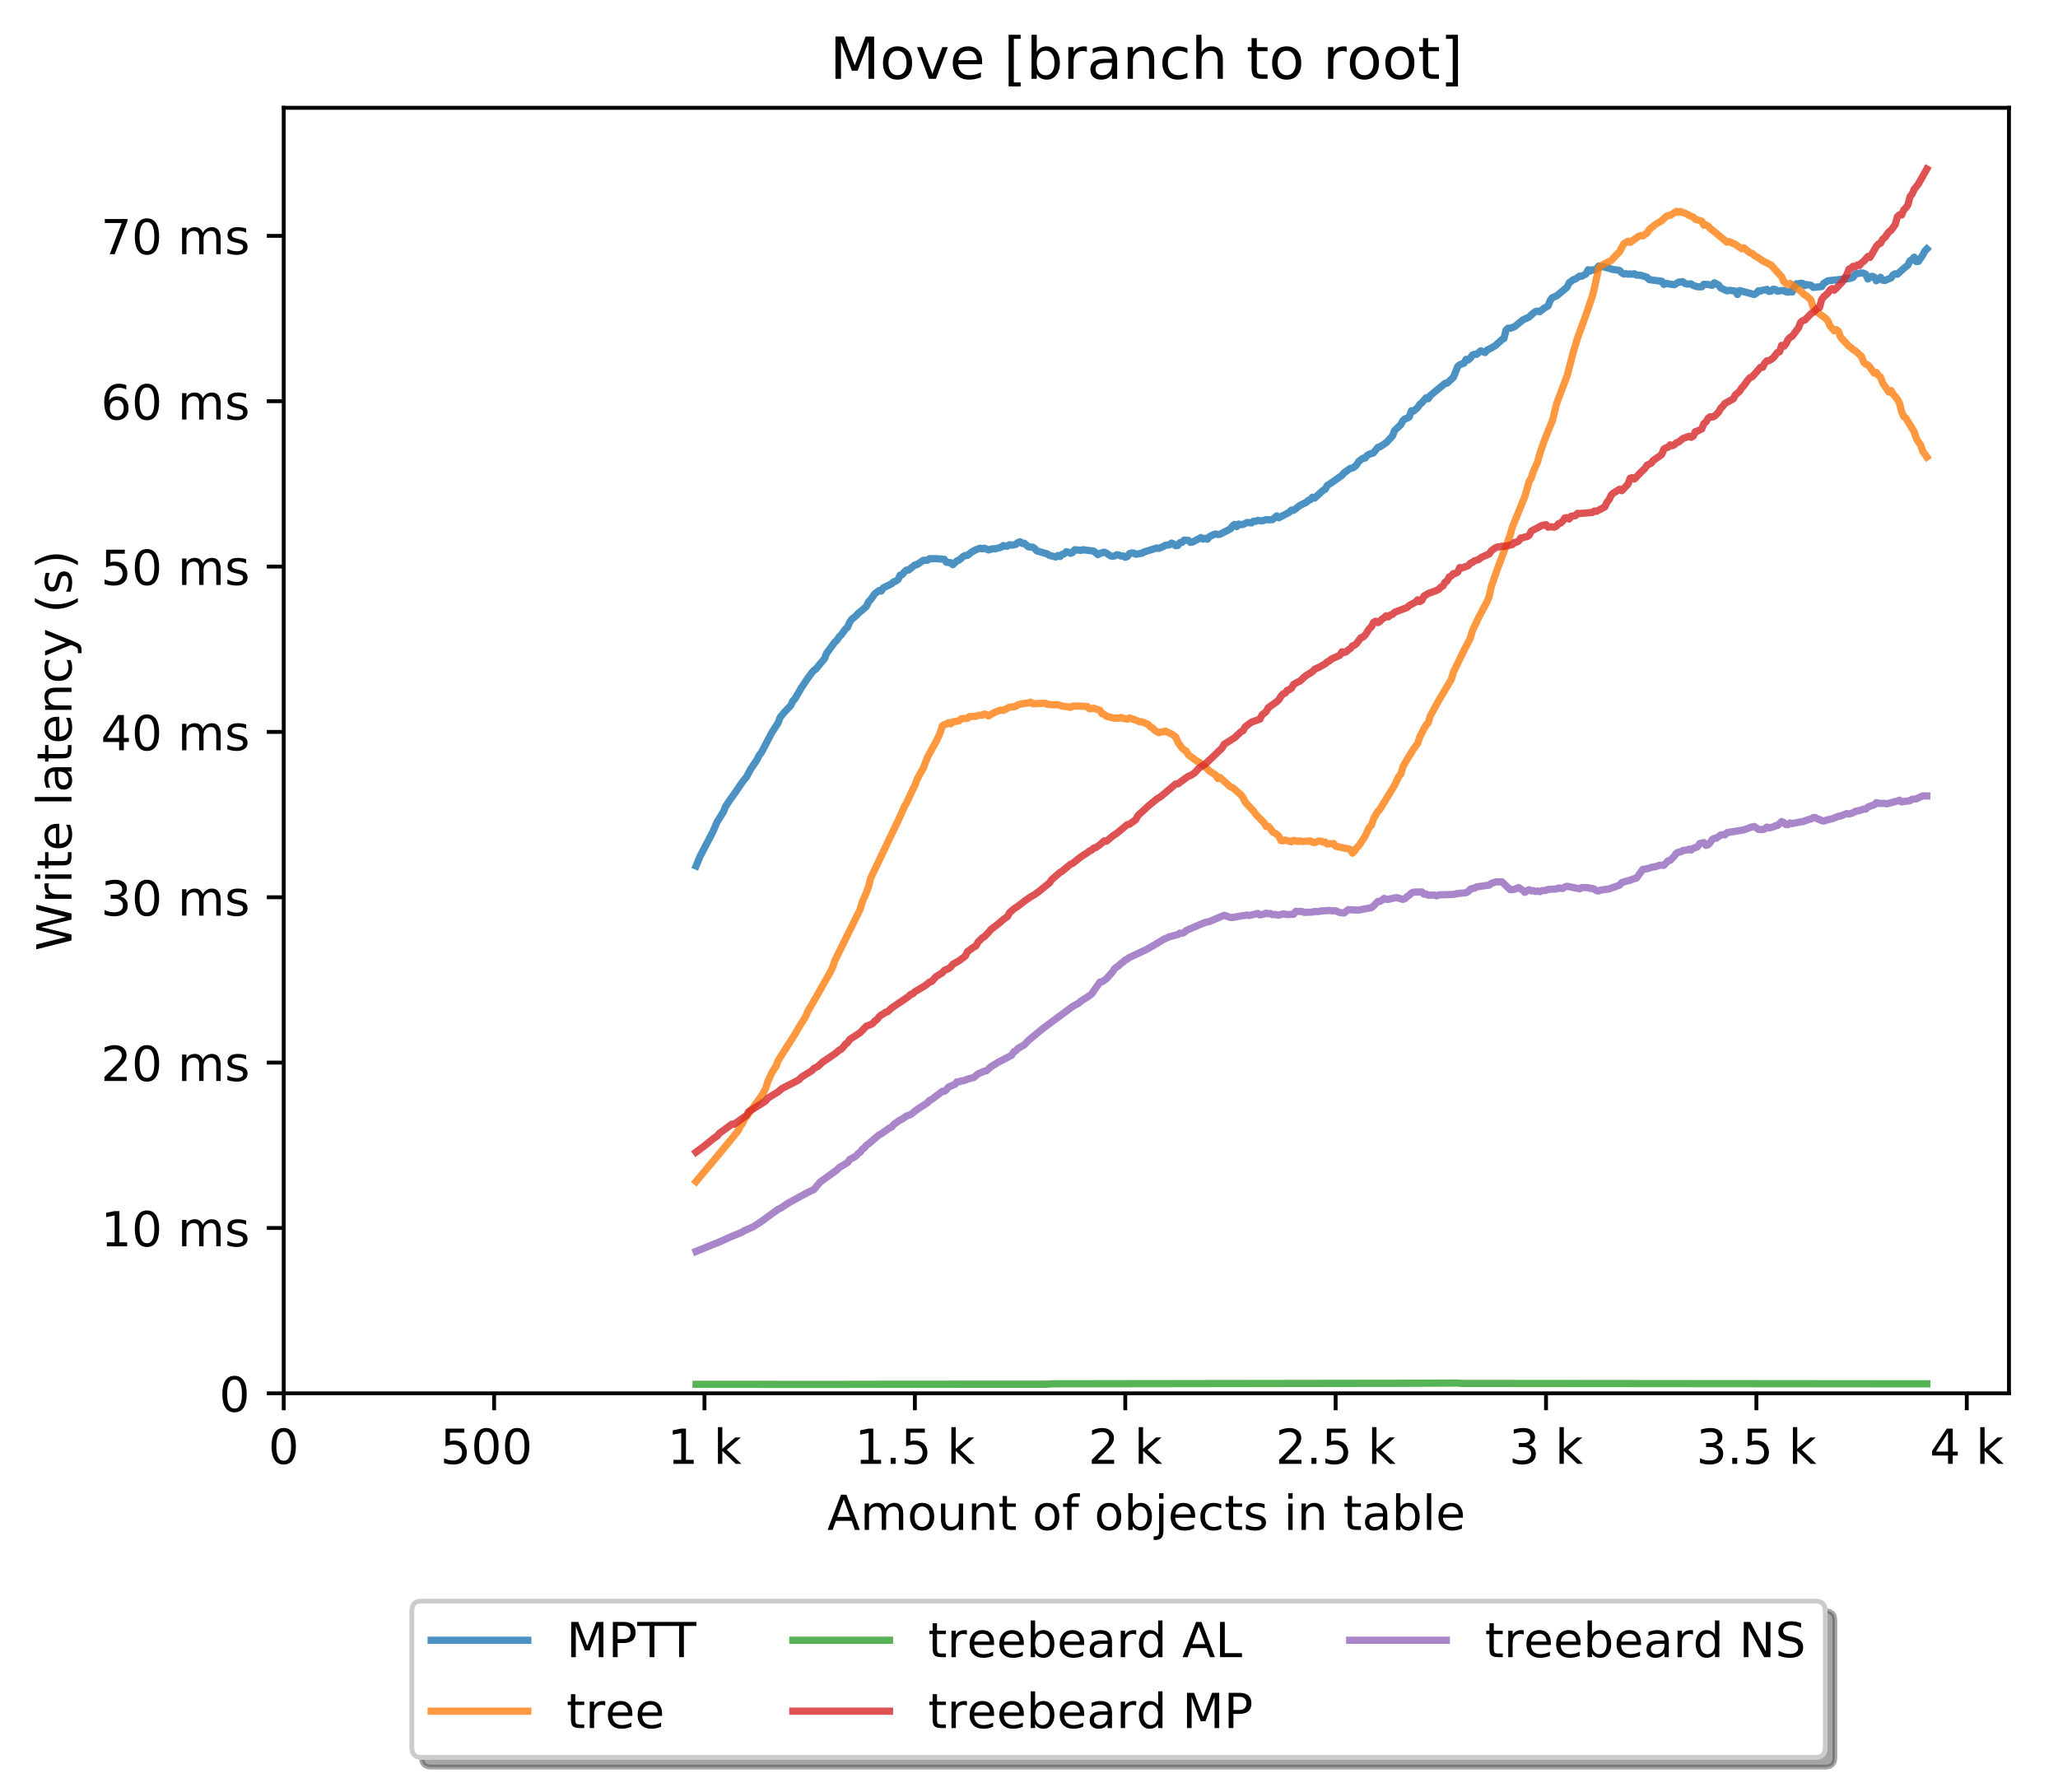 <?xml version="1.0" encoding="utf-8" standalone="no"?>
<!DOCTYPE svg PUBLIC "-//W3C//DTD SVG 1.1//EN"
  "http://www.w3.org/Graphics/SVG/1.1/DTD/svg11.dtd">
<!-- Created with matplotlib (http://matplotlib.org/) -->
<svg height="371pt" version="1.1" viewBox="0 0 426 371" width="426pt" xmlns="http://www.w3.org/2000/svg" xmlns:xlink="http://www.w3.org/1999/xlink">
 <defs>
  <style type="text/css">
*{stroke-linecap:butt;stroke-linejoin:round;}
  </style>
 </defs>
 <g id="figure_1">
  <g id="patch_1">
   <path d="M 0 371.002 
L 426.551 371.002 
L 426.551 0 
L 0 0 
z
" style="fill:#ffffff;"/>
  </g>
  <g id="axes_1">
   <g id="patch_2">
    <path d="M 58.731 288.43 
L 415.851 288.43 
L 415.851 22.318 
L 58.731 22.318 
z
" style="fill:#ffffff;"/>
   </g>
   <g id="matplotlib.axis_1">
    <g id="xtick_1">
     <g id="line2d_1">
      <defs>
       <path d="M 0 0 
L 0 3.5 
" id="m2e5b813583" style="stroke:#000000;stroke-width:0.8;"/>
      </defs>
      <g>
       <use style="stroke:#000000;stroke-width:0.8;" x="58.731" xlink:href="#m2e5b813583" y="288.43"/>
      </g>
     </g>
     <g id="text_1">
      <!-- 0 -->
      <defs>
       <path d="M 31.781 66.406 
Q 24.172 66.406 20.328 58.906 
Q 16.5 51.422 16.5 36.375 
Q 16.5 21.391 20.328 13.891 
Q 24.172 6.391 31.781 6.391 
Q 39.453 6.391 43.281 13.891 
Q 47.125 21.391 47.125 36.375 
Q 47.125 51.422 43.281 58.906 
Q 39.453 66.406 31.781 66.406 
z
M 31.781 74.219 
Q 44.047 74.219 50.516 64.516 
Q 56.984 54.828 56.984 36.375 
Q 56.984 17.969 50.516 8.266 
Q 44.047 -1.422 31.781 -1.422 
Q 19.531 -1.422 13.062 8.266 
Q 6.594 17.969 6.594 36.375 
Q 6.594 54.828 13.062 64.516 
Q 19.531 74.219 31.781 74.219 
z
" id="DejaVuSans-30"/>
      </defs>
      <g transform="translate(55.55 303.029)scale(0.1 -0.1)">
       <use xlink:href="#DejaVuSans-30"/>
      </g>
     </g>
    </g>
    <g id="xtick_2">
     <g id="line2d_2">
      <g>
       <use style="stroke:#000000;stroke-width:0.8;" x="102.28" xlink:href="#m2e5b813583" y="288.43"/>
      </g>
     </g>
     <g id="text_2">
      <!-- 500  -->
      <defs>
       <path d="M 10.797 72.906 
L 49.516 72.906 
L 49.516 64.594 
L 19.828 64.594 
L 19.828 46.734 
Q 21.969 47.469 24.109 47.828 
Q 26.266 48.188 28.422 48.188 
Q 40.625 48.188 47.75 41.5 
Q 54.891 34.812 54.891 23.391 
Q 54.891 11.625 47.562 5.094 
Q 40.234 -1.422 26.906 -1.422 
Q 22.312 -1.422 17.547 -0.641 
Q 12.797 0.141 7.719 1.703 
L 7.719 11.625 
Q 12.109 9.234 16.797 8.062 
Q 21.484 6.891 26.703 6.891 
Q 35.156 6.891 40.078 11.328 
Q 45.016 15.766 45.016 23.391 
Q 45.016 31 40.078 35.438 
Q 35.156 39.891 26.703 39.891 
Q 22.75 39.891 18.812 39.016 
Q 14.891 38.141 10.797 36.281 
z
" id="DejaVuSans-35"/>
       <path id="DejaVuSans-20"/>
      </defs>
      <g transform="translate(91.147 303.029)scale(0.1 -0.1)">
       <use xlink:href="#DejaVuSans-35"/>
       <use x="63.623" xlink:href="#DejaVuSans-30"/>
       <use x="127.246" xlink:href="#DejaVuSans-30"/>
       <use x="190.869" xlink:href="#DejaVuSans-20"/>
      </g>
     </g>
    </g>
    <g id="xtick_3">
     <g id="line2d_3">
      <g>
       <use style="stroke:#000000;stroke-width:0.8;" x="145.828" xlink:href="#m2e5b813583" y="288.43"/>
      </g>
     </g>
     <g id="text_3">
      <!-- 1 k -->
      <defs>
       <path d="M 12.406 8.297 
L 28.516 8.297 
L 28.516 63.922 
L 10.984 60.406 
L 10.984 69.391 
L 28.422 72.906 
L 38.281 72.906 
L 38.281 8.297 
L 54.391 8.297 
L 54.391 0 
L 12.406 0 
z
" id="DejaVuSans-31"/>
       <path d="M 9.078 75.984 
L 18.109 75.984 
L 18.109 31.109 
L 44.922 54.688 
L 56.391 54.688 
L 27.391 29.109 
L 57.625 0 
L 45.906 0 
L 18.109 26.703 
L 18.109 0 
L 9.078 0 
z
" id="DejaVuSans-6b"/>
      </defs>
      <g transform="translate(138.163 303.029)scale(0.1 -0.1)">
       <use xlink:href="#DejaVuSans-31"/>
       <use x="63.623" xlink:href="#DejaVuSans-20"/>
       <use x="95.41" xlink:href="#DejaVuSans-6b"/>
      </g>
     </g>
    </g>
    <g id="xtick_4">
     <g id="line2d_4">
      <g>
       <use style="stroke:#000000;stroke-width:0.8;" x="189.377" xlink:href="#m2e5b813583" y="288.43"/>
      </g>
     </g>
     <g id="text_4">
      <!-- 1.5 k -->
      <defs>
       <path d="M 10.688 12.406 
L 21 12.406 
L 21 0 
L 10.688 0 
z
" id="DejaVuSans-2e"/>
      </defs>
      <g transform="translate(176.941 303.029)scale(0.1 -0.1)">
       <use xlink:href="#DejaVuSans-31"/>
       <use x="63.623" xlink:href="#DejaVuSans-2e"/>
       <use x="95.41" xlink:href="#DejaVuSans-35"/>
       <use x="159.033" xlink:href="#DejaVuSans-20"/>
       <use x="190.82" xlink:href="#DejaVuSans-6b"/>
      </g>
     </g>
    </g>
    <g id="xtick_5">
     <g id="line2d_5">
      <g>
       <use style="stroke:#000000;stroke-width:0.8;" x="232.926" xlink:href="#m2e5b813583" y="288.43"/>
      </g>
     </g>
     <g id="text_5">
      <!-- 2 k -->
      <defs>
       <path d="M 19.188 8.297 
L 53.609 8.297 
L 53.609 0 
L 7.328 0 
L 7.328 8.297 
Q 12.938 14.109 22.625 23.891 
Q 32.328 33.688 34.812 36.531 
Q 39.547 41.844 41.422 45.531 
Q 43.312 49.219 43.312 52.781 
Q 43.312 58.594 39.234 62.25 
Q 35.156 65.922 28.609 65.922 
Q 23.969 65.922 18.812 64.312 
Q 13.672 62.703 7.812 59.422 
L 7.812 69.391 
Q 13.766 71.781 18.938 73 
Q 24.125 74.219 28.422 74.219 
Q 39.75 74.219 46.484 68.547 
Q 53.219 62.891 53.219 53.422 
Q 53.219 48.922 51.531 44.891 
Q 49.859 40.875 45.406 35.406 
Q 44.188 33.984 37.641 27.219 
Q 31.109 20.453 19.188 8.297 
z
" id="DejaVuSans-32"/>
      </defs>
      <g transform="translate(225.26 303.029)scale(0.1 -0.1)">
       <use xlink:href="#DejaVuSans-32"/>
       <use x="63.623" xlink:href="#DejaVuSans-20"/>
       <use x="95.41" xlink:href="#DejaVuSans-6b"/>
      </g>
     </g>
    </g>
    <g id="xtick_6">
     <g id="line2d_6">
      <g>
       <use style="stroke:#000000;stroke-width:0.8;" x="276.474" xlink:href="#m2e5b813583" y="288.43"/>
      </g>
     </g>
     <g id="text_6">
      <!-- 2.5 k -->
      <g transform="translate(264.038 303.029)scale(0.1 -0.1)">
       <use xlink:href="#DejaVuSans-32"/>
       <use x="63.623" xlink:href="#DejaVuSans-2e"/>
       <use x="95.41" xlink:href="#DejaVuSans-35"/>
       <use x="159.033" xlink:href="#DejaVuSans-20"/>
       <use x="190.82" xlink:href="#DejaVuSans-6b"/>
      </g>
     </g>
    </g>
    <g id="xtick_7">
     <g id="line2d_7">
      <g>
       <use style="stroke:#000000;stroke-width:0.8;" x="320.023" xlink:href="#m2e5b813583" y="288.43"/>
      </g>
     </g>
     <g id="text_7">
      <!-- 3 k -->
      <defs>
       <path d="M 40.578 39.312 
Q 47.656 37.797 51.625 33 
Q 55.609 28.219 55.609 21.188 
Q 55.609 10.406 48.188 4.484 
Q 40.766 -1.422 27.094 -1.422 
Q 22.516 -1.422 17.656 -0.516 
Q 12.797 0.391 7.625 2.203 
L 7.625 11.719 
Q 11.719 9.328 16.594 8.109 
Q 21.484 6.891 26.812 6.891 
Q 36.078 6.891 40.938 10.547 
Q 45.797 14.203 45.797 21.188 
Q 45.797 27.641 41.281 31.266 
Q 36.766 34.906 28.719 34.906 
L 20.219 34.906 
L 20.219 43.016 
L 29.109 43.016 
Q 36.375 43.016 40.234 45.922 
Q 44.094 48.828 44.094 54.297 
Q 44.094 59.906 40.109 62.906 
Q 36.141 65.922 28.719 65.922 
Q 24.656 65.922 20.016 65.031 
Q 15.375 64.156 9.812 62.312 
L 9.812 71.094 
Q 15.438 72.656 20.344 73.438 
Q 25.25 74.219 29.594 74.219 
Q 40.828 74.219 47.359 69.109 
Q 53.906 64.016 53.906 55.328 
Q 53.906 49.266 50.438 45.094 
Q 46.969 40.922 40.578 39.312 
z
" id="DejaVuSans-33"/>
      </defs>
      <g transform="translate(312.357 303.029)scale(0.1 -0.1)">
       <use xlink:href="#DejaVuSans-33"/>
       <use x="63.623" xlink:href="#DejaVuSans-20"/>
       <use x="95.41" xlink:href="#DejaVuSans-6b"/>
      </g>
     </g>
    </g>
    <g id="xtick_8">
     <g id="line2d_8">
      <g>
       <use style="stroke:#000000;stroke-width:0.8;" x="363.571" xlink:href="#m2e5b813583" y="288.43"/>
      </g>
     </g>
     <g id="text_8">
      <!-- 3.5 k -->
      <g transform="translate(351.135 303.029)scale(0.1 -0.1)">
       <use xlink:href="#DejaVuSans-33"/>
       <use x="63.623" xlink:href="#DejaVuSans-2e"/>
       <use x="95.41" xlink:href="#DejaVuSans-35"/>
       <use x="159.033" xlink:href="#DejaVuSans-20"/>
       <use x="190.82" xlink:href="#DejaVuSans-6b"/>
      </g>
     </g>
    </g>
    <g id="xtick_9">
     <g id="line2d_9">
      <g>
       <use style="stroke:#000000;stroke-width:0.8;" x="407.12" xlink:href="#m2e5b813583" y="288.43"/>
      </g>
     </g>
     <g id="text_9">
      <!-- 4 k -->
      <defs>
       <path d="M 37.797 64.312 
L 12.891 25.391 
L 37.797 25.391 
z
M 35.203 72.906 
L 47.609 72.906 
L 47.609 25.391 
L 58.016 25.391 
L 58.016 17.188 
L 47.609 17.188 
L 47.609 0 
L 37.797 0 
L 37.797 17.188 
L 4.891 17.188 
L 4.891 26.703 
z
" id="DejaVuSans-34"/>
      </defs>
      <g transform="translate(399.454 303.029)scale(0.1 -0.1)">
       <use xlink:href="#DejaVuSans-34"/>
       <use x="63.623" xlink:href="#DejaVuSans-20"/>
       <use x="95.41" xlink:href="#DejaVuSans-6b"/>
      </g>
     </g>
    </g>
    <g id="text_10">
     <!-- Amount of objects in table -->
     <defs>
      <path d="M 34.188 63.188 
L 20.797 26.906 
L 47.609 26.906 
z
M 28.609 72.906 
L 39.797 72.906 
L 67.578 0 
L 57.328 0 
L 50.688 18.703 
L 17.828 18.703 
L 11.188 0 
L 0.781 0 
z
" id="DejaVuSans-41"/>
      <path d="M 52 44.188 
Q 55.375 50.25 60.062 53.125 
Q 64.75 56 71.094 56 
Q 79.641 56 84.281 50.016 
Q 88.922 44.047 88.922 33.016 
L 88.922 0 
L 79.891 0 
L 79.891 32.719 
Q 79.891 40.578 77.094 44.375 
Q 74.312 48.188 68.609 48.188 
Q 61.625 48.188 57.562 43.547 
Q 53.516 38.922 53.516 30.906 
L 53.516 0 
L 44.484 0 
L 44.484 32.719 
Q 44.484 40.625 41.703 44.406 
Q 38.922 48.188 33.109 48.188 
Q 26.219 48.188 22.156 43.531 
Q 18.109 38.875 18.109 30.906 
L 18.109 0 
L 9.078 0 
L 9.078 54.688 
L 18.109 54.688 
L 18.109 46.188 
Q 21.188 51.219 25.484 53.609 
Q 29.781 56 35.688 56 
Q 41.656 56 45.828 52.969 
Q 50 49.953 52 44.188 
z
" id="DejaVuSans-6d"/>
      <path d="M 30.609 48.391 
Q 23.391 48.391 19.188 42.75 
Q 14.984 37.109 14.984 27.297 
Q 14.984 17.484 19.156 11.844 
Q 23.344 6.203 30.609 6.203 
Q 37.797 6.203 41.984 11.859 
Q 46.188 17.531 46.188 27.297 
Q 46.188 37.016 41.984 42.703 
Q 37.797 48.391 30.609 48.391 
z
M 30.609 56 
Q 42.328 56 49.016 48.375 
Q 55.719 40.766 55.719 27.297 
Q 55.719 13.875 49.016 6.219 
Q 42.328 -1.422 30.609 -1.422 
Q 18.844 -1.422 12.172 6.219 
Q 5.516 13.875 5.516 27.297 
Q 5.516 40.766 12.172 48.375 
Q 18.844 56 30.609 56 
z
" id="DejaVuSans-6f"/>
      <path d="M 8.5 21.578 
L 8.5 54.688 
L 17.484 54.688 
L 17.484 21.922 
Q 17.484 14.156 20.5 10.266 
Q 23.531 6.391 29.594 6.391 
Q 36.859 6.391 41.078 11.031 
Q 45.312 15.672 45.312 23.688 
L 45.312 54.688 
L 54.297 54.688 
L 54.297 0 
L 45.312 0 
L 45.312 8.406 
Q 42.047 3.422 37.719 1 
Q 33.406 -1.422 27.688 -1.422 
Q 18.266 -1.422 13.375 4.438 
Q 8.5 10.297 8.5 21.578 
z
M 31.109 56 
z
" id="DejaVuSans-75"/>
      <path d="M 54.891 33.016 
L 54.891 0 
L 45.906 0 
L 45.906 32.719 
Q 45.906 40.484 42.875 44.328 
Q 39.844 48.188 33.797 48.188 
Q 26.516 48.188 22.312 43.547 
Q 18.109 38.922 18.109 30.906 
L 18.109 0 
L 9.078 0 
L 9.078 54.688 
L 18.109 54.688 
L 18.109 46.188 
Q 21.344 51.125 25.703 53.562 
Q 30.078 56 35.797 56 
Q 45.219 56 50.047 50.172 
Q 54.891 44.344 54.891 33.016 
z
" id="DejaVuSans-6e"/>
      <path d="M 18.312 70.219 
L 18.312 54.688 
L 36.812 54.688 
L 36.812 47.703 
L 18.312 47.703 
L 18.312 18.016 
Q 18.312 11.328 20.141 9.422 
Q 21.969 7.516 27.594 7.516 
L 36.812 7.516 
L 36.812 0 
L 27.594 0 
Q 17.188 0 13.234 3.875 
Q 9.281 7.766 9.281 18.016 
L 9.281 47.703 
L 2.688 47.703 
L 2.688 54.688 
L 9.281 54.688 
L 9.281 70.219 
z
" id="DejaVuSans-74"/>
      <path d="M 37.109 75.984 
L 37.109 68.5 
L 28.516 68.5 
Q 23.688 68.5 21.797 66.547 
Q 19.922 64.594 19.922 59.516 
L 19.922 54.688 
L 34.719 54.688 
L 34.719 47.703 
L 19.922 47.703 
L 19.922 0 
L 10.891 0 
L 10.891 47.703 
L 2.297 47.703 
L 2.297 54.688 
L 10.891 54.688 
L 10.891 58.5 
Q 10.891 67.625 15.141 71.797 
Q 19.391 75.984 28.609 75.984 
z
" id="DejaVuSans-66"/>
      <path d="M 48.688 27.297 
Q 48.688 37.203 44.609 42.844 
Q 40.531 48.484 33.406 48.484 
Q 26.266 48.484 22.188 42.844 
Q 18.109 37.203 18.109 27.297 
Q 18.109 17.391 22.188 11.75 
Q 26.266 6.109 33.406 6.109 
Q 40.531 6.109 44.609 11.75 
Q 48.688 17.391 48.688 27.297 
z
M 18.109 46.391 
Q 20.953 51.266 25.266 53.625 
Q 29.594 56 35.594 56 
Q 45.562 56 51.781 48.094 
Q 58.016 40.188 58.016 27.297 
Q 58.016 14.406 51.781 6.484 
Q 45.562 -1.422 35.594 -1.422 
Q 29.594 -1.422 25.266 0.953 
Q 20.953 3.328 18.109 8.203 
L 18.109 0 
L 9.078 0 
L 9.078 75.984 
L 18.109 75.984 
z
" id="DejaVuSans-62"/>
      <path d="M 9.422 54.688 
L 18.406 54.688 
L 18.406 -0.984 
Q 18.406 -11.422 14.422 -16.109 
Q 10.453 -20.797 1.609 -20.797 
L -1.812 -20.797 
L -1.812 -13.188 
L 0.594 -13.188 
Q 5.719 -13.188 7.562 -10.812 
Q 9.422 -8.453 9.422 -0.984 
z
M 9.422 75.984 
L 18.406 75.984 
L 18.406 64.594 
L 9.422 64.594 
z
" id="DejaVuSans-6a"/>
      <path d="M 56.203 29.594 
L 56.203 25.203 
L 14.891 25.203 
Q 15.484 15.922 20.484 11.062 
Q 25.484 6.203 34.422 6.203 
Q 39.594 6.203 44.453 7.469 
Q 49.312 8.734 54.109 11.281 
L 54.109 2.781 
Q 49.266 0.734 44.188 -0.344 
Q 39.109 -1.422 33.891 -1.422 
Q 20.797 -1.422 13.156 6.188 
Q 5.516 13.812 5.516 26.812 
Q 5.516 40.234 12.766 48.109 
Q 20.016 56 32.328 56 
Q 43.359 56 49.781 48.891 
Q 56.203 41.797 56.203 29.594 
z
M 47.219 32.234 
Q 47.125 39.594 43.094 43.984 
Q 39.062 48.391 32.422 48.391 
Q 24.906 48.391 20.391 44.141 
Q 15.875 39.891 15.188 32.172 
z
" id="DejaVuSans-65"/>
      <path d="M 48.781 52.594 
L 48.781 44.188 
Q 44.969 46.297 41.141 47.344 
Q 37.312 48.391 33.406 48.391 
Q 24.656 48.391 19.812 42.844 
Q 14.984 37.312 14.984 27.297 
Q 14.984 17.281 19.812 11.734 
Q 24.656 6.203 33.406 6.203 
Q 37.312 6.203 41.141 7.25 
Q 44.969 8.297 48.781 10.406 
L 48.781 2.094 
Q 45.016 0.344 40.984 -0.531 
Q 36.969 -1.422 32.422 -1.422 
Q 20.062 -1.422 12.781 6.344 
Q 5.516 14.109 5.516 27.297 
Q 5.516 40.672 12.859 48.328 
Q 20.219 56 33.016 56 
Q 37.156 56 41.109 55.141 
Q 45.062 54.297 48.781 52.594 
z
" id="DejaVuSans-63"/>
      <path d="M 44.281 53.078 
L 44.281 44.578 
Q 40.484 46.531 36.375 47.5 
Q 32.281 48.484 27.875 48.484 
Q 21.188 48.484 17.844 46.438 
Q 14.5 44.391 14.5 40.281 
Q 14.5 37.156 16.891 35.375 
Q 19.281 33.594 26.516 31.984 
L 29.594 31.297 
Q 39.156 29.25 43.188 25.516 
Q 47.219 21.781 47.219 15.094 
Q 47.219 7.469 41.188 3.016 
Q 35.156 -1.422 24.609 -1.422 
Q 20.219 -1.422 15.453 -0.562 
Q 10.688 0.297 5.422 2 
L 5.422 11.281 
Q 10.406 8.688 15.234 7.391 
Q 20.062 6.109 24.812 6.109 
Q 31.156 6.109 34.562 8.281 
Q 37.984 10.453 37.984 14.406 
Q 37.984 18.062 35.516 20.016 
Q 33.062 21.969 24.703 23.781 
L 21.578 24.516 
Q 13.234 26.266 9.516 29.906 
Q 5.812 33.547 5.812 39.891 
Q 5.812 47.609 11.281 51.797 
Q 16.75 56 26.812 56 
Q 31.781 56 36.172 55.266 
Q 40.578 54.547 44.281 53.078 
z
" id="DejaVuSans-73"/>
      <path d="M 9.422 54.688 
L 18.406 54.688 
L 18.406 0 
L 9.422 0 
z
M 9.422 75.984 
L 18.406 75.984 
L 18.406 64.594 
L 9.422 64.594 
z
" id="DejaVuSans-69"/>
      <path d="M 34.281 27.484 
Q 23.391 27.484 19.188 25 
Q 14.984 22.516 14.984 16.5 
Q 14.984 11.719 18.141 8.906 
Q 21.297 6.109 26.703 6.109 
Q 34.188 6.109 38.703 11.406 
Q 43.219 16.703 43.219 25.484 
L 43.219 27.484 
z
M 52.203 31.203 
L 52.203 0 
L 43.219 0 
L 43.219 8.297 
Q 40.141 3.328 35.547 0.953 
Q 30.953 -1.422 24.312 -1.422 
Q 15.922 -1.422 10.953 3.297 
Q 6 8.016 6 15.922 
Q 6 25.141 12.172 29.828 
Q 18.359 34.516 30.609 34.516 
L 43.219 34.516 
L 43.219 35.406 
Q 43.219 41.609 39.141 45 
Q 35.062 48.391 27.688 48.391 
Q 23 48.391 18.547 47.266 
Q 14.109 46.141 10.016 43.891 
L 10.016 52.203 
Q 14.938 54.109 19.578 55.047 
Q 24.219 56 28.609 56 
Q 40.484 56 46.344 49.844 
Q 52.203 43.703 52.203 31.203 
z
" id="DejaVuSans-61"/>
      <path d="M 9.422 75.984 
L 18.406 75.984 
L 18.406 0 
L 9.422 0 
z
" id="DejaVuSans-6c"/>
     </defs>
     <g transform="translate(171.233 316.707)scale(0.1 -0.1)">
      <use xlink:href="#DejaVuSans-41"/>
      <use x="68.408" xlink:href="#DejaVuSans-6d"/>
      <use x="165.82" xlink:href="#DejaVuSans-6f"/>
      <use x="227.002" xlink:href="#DejaVuSans-75"/>
      <use x="290.381" xlink:href="#DejaVuSans-6e"/>
      <use x="353.76" xlink:href="#DejaVuSans-74"/>
      <use x="392.969" xlink:href="#DejaVuSans-20"/>
      <use x="424.756" xlink:href="#DejaVuSans-6f"/>
      <use x="485.938" xlink:href="#DejaVuSans-66"/>
      <use x="521.143" xlink:href="#DejaVuSans-20"/>
      <use x="552.93" xlink:href="#DejaVuSans-6f"/>
      <use x="614.111" xlink:href="#DejaVuSans-62"/>
      <use x="677.588" xlink:href="#DejaVuSans-6a"/>
      <use x="705.371" xlink:href="#DejaVuSans-65"/>
      <use x="766.895" xlink:href="#DejaVuSans-63"/>
      <use x="821.875" xlink:href="#DejaVuSans-74"/>
      <use x="861.084" xlink:href="#DejaVuSans-73"/>
      <use x="913.184" xlink:href="#DejaVuSans-20"/>
      <use x="944.971" xlink:href="#DejaVuSans-69"/>
      <use x="972.754" xlink:href="#DejaVuSans-6e"/>
      <use x="1036.133" xlink:href="#DejaVuSans-20"/>
      <use x="1067.92" xlink:href="#DejaVuSans-74"/>
      <use x="1107.129" xlink:href="#DejaVuSans-61"/>
      <use x="1168.408" xlink:href="#DejaVuSans-62"/>
      <use x="1231.885" xlink:href="#DejaVuSans-6c"/>
      <use x="1259.668" xlink:href="#DejaVuSans-65"/>
     </g>
    </g>
   </g>
   <g id="matplotlib.axis_2">
    <g id="ytick_1">
     <g id="line2d_10">
      <defs>
       <path d="M 0 0 
L -3.5 0 
" id="m5179347bdc" style="stroke:#000000;stroke-width:0.8;"/>
      </defs>
      <g>
       <use style="stroke:#000000;stroke-width:0.8;" x="58.731" xlink:href="#m5179347bdc" y="288.43"/>
      </g>
     </g>
     <g id="text_11">
      <!-- 0 -->
      <g transform="translate(45.369 292.229)scale(0.1 -0.1)">
       <use xlink:href="#DejaVuSans-30"/>
      </g>
     </g>
    </g>
    <g id="ytick_2">
     <g id="line2d_11">
      <g>
       <use style="stroke:#000000;stroke-width:0.8;" x="58.731" xlink:href="#m5179347bdc" y="254.201"/>
      </g>
     </g>
     <g id="text_12">
      <!-- 10 ms -->
      <g transform="translate(20.878 258)scale(0.1 -0.1)">
       <use xlink:href="#DejaVuSans-31"/>
       <use x="63.623" xlink:href="#DejaVuSans-30"/>
       <use x="127.246" xlink:href="#DejaVuSans-20"/>
       <use x="159.033" xlink:href="#DejaVuSans-6d"/>
       <use x="256.445" xlink:href="#DejaVuSans-73"/>
      </g>
     </g>
    </g>
    <g id="ytick_3">
     <g id="line2d_12">
      <g>
       <use style="stroke:#000000;stroke-width:0.8;" x="58.731" xlink:href="#m5179347bdc" y="219.971"/>
      </g>
     </g>
     <g id="text_13">
      <!-- 20 ms -->
      <g transform="translate(20.878 223.771)scale(0.1 -0.1)">
       <use xlink:href="#DejaVuSans-32"/>
       <use x="63.623" xlink:href="#DejaVuSans-30"/>
       <use x="127.246" xlink:href="#DejaVuSans-20"/>
       <use x="159.033" xlink:href="#DejaVuSans-6d"/>
       <use x="256.445" xlink:href="#DejaVuSans-73"/>
      </g>
     </g>
    </g>
    <g id="ytick_4">
     <g id="line2d_13">
      <g>
       <use style="stroke:#000000;stroke-width:0.8;" x="58.731" xlink:href="#m5179347bdc" y="185.742"/>
      </g>
     </g>
     <g id="text_14">
      <!-- 30 ms -->
      <g transform="translate(20.878 189.541)scale(0.1 -0.1)">
       <use xlink:href="#DejaVuSans-33"/>
       <use x="63.623" xlink:href="#DejaVuSans-30"/>
       <use x="127.246" xlink:href="#DejaVuSans-20"/>
       <use x="159.033" xlink:href="#DejaVuSans-6d"/>
       <use x="256.445" xlink:href="#DejaVuSans-73"/>
      </g>
     </g>
    </g>
    <g id="ytick_5">
     <g id="line2d_14">
      <g>
       <use style="stroke:#000000;stroke-width:0.8;" x="58.731" xlink:href="#m5179347bdc" y="151.513"/>
      </g>
     </g>
     <g id="text_15">
      <!-- 40 ms -->
      <g transform="translate(20.878 155.312)scale(0.1 -0.1)">
       <use xlink:href="#DejaVuSans-34"/>
       <use x="63.623" xlink:href="#DejaVuSans-30"/>
       <use x="127.246" xlink:href="#DejaVuSans-20"/>
       <use x="159.033" xlink:href="#DejaVuSans-6d"/>
       <use x="256.445" xlink:href="#DejaVuSans-73"/>
      </g>
     </g>
    </g>
    <g id="ytick_6">
     <g id="line2d_15">
      <g>
       <use style="stroke:#000000;stroke-width:0.8;" x="58.731" xlink:href="#m5179347bdc" y="117.284"/>
      </g>
     </g>
     <g id="text_16">
      <!-- 50 ms -->
      <g transform="translate(20.878 121.083)scale(0.1 -0.1)">
       <use xlink:href="#DejaVuSans-35"/>
       <use x="63.623" xlink:href="#DejaVuSans-30"/>
       <use x="127.246" xlink:href="#DejaVuSans-20"/>
       <use x="159.033" xlink:href="#DejaVuSans-6d"/>
       <use x="256.445" xlink:href="#DejaVuSans-73"/>
      </g>
     </g>
    </g>
    <g id="ytick_7">
     <g id="line2d_16">
      <g>
       <use style="stroke:#000000;stroke-width:0.8;" x="58.731" xlink:href="#m5179347bdc" y="83.054"/>
      </g>
     </g>
     <g id="text_17">
      <!-- 60 ms -->
      <defs>
       <path d="M 33.016 40.375 
Q 26.375 40.375 22.484 35.828 
Q 18.609 31.297 18.609 23.391 
Q 18.609 15.531 22.484 10.953 
Q 26.375 6.391 33.016 6.391 
Q 39.656 6.391 43.531 10.953 
Q 47.406 15.531 47.406 23.391 
Q 47.406 31.297 43.531 35.828 
Q 39.656 40.375 33.016 40.375 
z
M 52.594 71.297 
L 52.594 62.312 
Q 48.875 64.062 45.094 64.984 
Q 41.312 65.922 37.594 65.922 
Q 27.828 65.922 22.672 59.328 
Q 17.531 52.734 16.797 39.406 
Q 19.672 43.656 24.016 45.922 
Q 28.375 48.188 33.594 48.188 
Q 44.578 48.188 50.953 41.516 
Q 57.328 34.859 57.328 23.391 
Q 57.328 12.156 50.688 5.359 
Q 44.047 -1.422 33.016 -1.422 
Q 20.359 -1.422 13.672 8.266 
Q 6.984 17.969 6.984 36.375 
Q 6.984 53.656 15.188 63.938 
Q 23.391 74.219 37.203 74.219 
Q 40.922 74.219 44.703 73.484 
Q 48.484 72.75 52.594 71.297 
z
" id="DejaVuSans-36"/>
      </defs>
      <g transform="translate(20.878 86.853)scale(0.1 -0.1)">
       <use xlink:href="#DejaVuSans-36"/>
       <use x="63.623" xlink:href="#DejaVuSans-30"/>
       <use x="127.246" xlink:href="#DejaVuSans-20"/>
       <use x="159.033" xlink:href="#DejaVuSans-6d"/>
       <use x="256.445" xlink:href="#DejaVuSans-73"/>
      </g>
     </g>
    </g>
    <g id="ytick_8">
     <g id="line2d_17">
      <g>
       <use style="stroke:#000000;stroke-width:0.8;" x="58.731" xlink:href="#m5179347bdc" y="48.825"/>
      </g>
     </g>
     <g id="text_18">
      <!-- 70 ms -->
      <defs>
       <path d="M 8.203 72.906 
L 55.078 72.906 
L 55.078 68.703 
L 28.609 0 
L 18.312 0 
L 43.219 64.594 
L 8.203 64.594 
z
" id="DejaVuSans-37"/>
      </defs>
      <g transform="translate(20.878 52.624)scale(0.1 -0.1)">
       <use xlink:href="#DejaVuSans-37"/>
       <use x="63.623" xlink:href="#DejaVuSans-30"/>
       <use x="127.246" xlink:href="#DejaVuSans-20"/>
       <use x="159.033" xlink:href="#DejaVuSans-6d"/>
       <use x="256.445" xlink:href="#DejaVuSans-73"/>
      </g>
     </g>
    </g>
    <g id="text_19">
     <!-- Write latency (s) -->
     <defs>
      <path d="M 3.328 72.906 
L 13.281 72.906 
L 28.609 11.281 
L 43.891 72.906 
L 54.984 72.906 
L 70.312 11.281 
L 85.594 72.906 
L 95.609 72.906 
L 77.297 0 
L 64.891 0 
L 49.516 63.281 
L 33.984 0 
L 21.578 0 
z
" id="DejaVuSans-57"/>
      <path d="M 41.109 46.297 
Q 39.594 47.172 37.812 47.578 
Q 36.031 48 33.891 48 
Q 26.266 48 22.188 43.047 
Q 18.109 38.094 18.109 28.812 
L 18.109 0 
L 9.078 0 
L 9.078 54.688 
L 18.109 54.688 
L 18.109 46.188 
Q 20.953 51.172 25.484 53.578 
Q 30.031 56 36.531 56 
Q 37.453 56 38.578 55.875 
Q 39.703 55.766 41.062 55.516 
z
" id="DejaVuSans-72"/>
      <path d="M 32.172 -5.078 
Q 28.375 -14.844 24.75 -17.812 
Q 21.141 -20.797 15.094 -20.797 
L 7.906 -20.797 
L 7.906 -13.281 
L 13.188 -13.281 
Q 16.891 -13.281 18.938 -11.516 
Q 21 -9.766 23.484 -3.219 
L 25.094 0.875 
L 2.984 54.688 
L 12.5 54.688 
L 29.594 11.922 
L 46.688 54.688 
L 56.203 54.688 
z
" id="DejaVuSans-79"/>
      <path d="M 31 75.875 
Q 24.469 64.656 21.281 53.656 
Q 18.109 42.672 18.109 31.391 
Q 18.109 20.125 21.312 9.062 
Q 24.516 -2 31 -13.188 
L 23.188 -13.188 
Q 15.875 -1.703 12.234 9.375 
Q 8.594 20.453 8.594 31.391 
Q 8.594 42.281 12.203 53.312 
Q 15.828 64.359 23.188 75.875 
z
" id="DejaVuSans-28"/>
      <path d="M 8.016 75.875 
L 15.828 75.875 
Q 23.141 64.359 26.781 53.312 
Q 30.422 42.281 30.422 31.391 
Q 30.422 20.453 26.781 9.375 
Q 23.141 -1.703 15.828 -13.188 
L 8.016 -13.188 
Q 14.5 -2 17.703 9.062 
Q 20.906 20.125 20.906 31.391 
Q 20.906 42.672 17.703 53.656 
Q 14.5 64.656 8.016 75.875 
z
" id="DejaVuSans-29"/>
     </defs>
     <g transform="translate(14.798 196.848)rotate(-90)scale(0.1 -0.1)">
      <use xlink:href="#DejaVuSans-57"/>
      <use x="98.814" xlink:href="#DejaVuSans-72"/>
      <use x="139.928" xlink:href="#DejaVuSans-69"/>
      <use x="167.711" xlink:href="#DejaVuSans-74"/>
      <use x="206.92" xlink:href="#DejaVuSans-65"/>
      <use x="268.443" xlink:href="#DejaVuSans-20"/>
      <use x="300.23" xlink:href="#DejaVuSans-6c"/>
      <use x="328.014" xlink:href="#DejaVuSans-61"/>
      <use x="389.293" xlink:href="#DejaVuSans-74"/>
      <use x="428.502" xlink:href="#DejaVuSans-65"/>
      <use x="490.025" xlink:href="#DejaVuSans-6e"/>
      <use x="553.404" xlink:href="#DejaVuSans-63"/>
      <use x="608.385" xlink:href="#DejaVuSans-79"/>
      <use x="667.564" xlink:href="#DejaVuSans-20"/>
      <use x="699.352" xlink:href="#DejaVuSans-28"/>
      <use x="738.365" xlink:href="#DejaVuSans-73"/>
      <use x="790.465" xlink:href="#DejaVuSans-29"/>
     </g>
    </g>
   </g>
   <g id="line2d_18">
    <path clip-path="url(#pc4654cbaac)" d="M 144.086 179.262 
L 144.957 177.173 
L 147.57 172.177 
L 148.441 170.136 
L 149.748 168.052 
L 150.183 166.968 
L 151.054 165.632 
L 152.361 163.821 
L 153.667 161.886 
L 154.538 160.797 
L 155.409 159.19 
L 156.716 157.248 
L 157.151 156.343 
L 157.586 155.804 
L 159.764 151.662 
L 161.07 149.64 
L 161.506 148.461 
L 162.377 147.42 
L 163.683 146.035 
L 164.119 145.105 
L 164.554 144.649 
L 165.861 142.407 
L 167.167 140.457 
L 168.038 139.272 
L 168.474 138.774 
L 168.909 138.477 
L 169.78 137.393 
L 170.651 136.371 
L 171.087 135.271 
L 172.828 132.882 
L 173.264 132.509 
L 173.699 131.841 
L 174.135 131.417 
L 175.006 130.211 
L 175.441 129.852 
L 175.877 128.798 
L 176.312 128.182 
L 177.183 127.49 
L 177.619 126.997 
L 178.49 126.282 
L 179.361 125.508 
L 179.796 124.546 
L 180.232 124.115 
L 181.103 122.891 
L 181.974 122.253 
L 182.409 122.348 
L 182.845 121.691 
L 184.587 120.834 
L 185.022 120.416 
L 185.458 120.297 
L 185.893 119.965 
L 186.329 119.062 
L 186.764 118.946 
L 187.2 118.388 
L 187.635 118.015 
L 188.07 118.002 
L 189.377 116.954 
L 189.812 116.885 
L 191.119 115.991 
L 191.99 115.98 
L 192.425 115.643 
L 194.167 115.673 
L 195.474 115.79 
L 195.909 116.389 
L 196.78 116.489 
L 197.216 116.896 
L 198.087 116.106 
L 198.522 115.95 
L 199.393 115.189 
L 199.829 114.983 
L 200.264 114.98 
L 201.135 114.27 
L 202.006 113.804 
L 202.877 113.48 
L 203.312 113.618 
L 203.748 113.48 
L 204.619 113.845 
L 205.49 113.59 
L 205.925 113.629 
L 207.232 113.285 
L 207.667 112.927 
L 208.103 113.055 
L 208.538 113.063 
L 208.974 112.761 
L 209.409 112.86 
L 210.28 112.693 
L 210.716 112.302 
L 211.151 112.158 
L 211.587 112.492 
L 212.022 112.457 
L 212.893 113.203 
L 213.764 113.279 
L 214.2 113.567 
L 214.635 114.046 
L 216.813 114.671 
L 217.248 114.981 
L 218.554 115.299 
L 218.99 114.981 
L 219.425 115.205 
L 219.861 114.765 
L 220.296 114.633 
L 220.732 114.216 
L 221.167 114.308 
L 221.603 114.554 
L 222.038 114.362 
L 222.474 113.795 
L 223.78 113.939 
L 224.216 113.801 
L 226.393 114.078 
L 227.264 114.826 
L 227.7 114.559 
L 228.571 114.296 
L 229.006 114.491 
L 229.877 115.081 
L 230.313 115.156 
L 230.748 115.08 
L 231.184 114.828 
L 231.619 114.891 
L 232.055 115.111 
L 232.49 115.092 
L 232.926 115.361 
L 233.361 115.204 
L 233.796 114.606 
L 234.232 114.473 
L 234.667 114.489 
L 235.103 114.726 
L 236.409 114.519 
L 236.845 114.252 
L 239.458 113.437 
L 239.893 113.526 
L 240.764 113.139 
L 241.2 112.879 
L 242.071 112.783 
L 242.506 112.429 
L 242.942 112.609 
L 243.377 112.976 
L 243.813 112.905 
L 244.248 112.326 
L 244.684 112.283 
L 245.119 111.796 
L 245.99 111.873 
L 246.426 112.27 
L 246.861 112.207 
L 248.603 111.273 
L 249.038 111.595 
L 249.474 111.434 
L 249.909 111.627 
L 250.345 111.101 
L 251.216 110.648 
L 251.651 110.539 
L 252.087 110.66 
L 252.522 110.599 
L 254.7 109.482 
L 255.135 108.852 
L 255.571 108.561 
L 256.006 109.012 
L 256.442 108.477 
L 256.877 108.609 
L 257.313 108.561 
L 258.184 108.152 
L 259.055 108.249 
L 259.49 107.884 
L 259.926 107.917 
L 260.361 107.714 
L 261.232 107.838 
L 262.103 107.555 
L 262.974 107.614 
L 263.41 107.559 
L 264.28 106.798 
L 264.716 107.188 
L 266.893 106.042 
L 267.329 105.593 
L 267.764 105.646 
L 269.071 104.647 
L 270.377 103.993 
L 270.813 103.601 
L 271.248 103.431 
L 271.684 102.929 
L 272.119 103.111 
L 273.861 101.516 
L 274.297 101.293 
L 274.732 100.503 
L 275.603 99.951 
L 277.781 98.402 
L 278.216 97.874 
L 279.522 96.953 
L 279.958 96.879 
L 280.393 96.642 
L 280.829 96.196 
L 281.264 95.485 
L 282.135 94.862 
L 282.571 94.82 
L 283.006 94.268 
L 283.442 94.018 
L 284.313 93.744 
L 285.184 92.629 
L 285.619 92.505 
L 286.926 91.65 
L 288.232 90.271 
L 288.668 89.116 
L 289.974 87.889 
L 290.41 87.068 
L 290.845 86.702 
L 291.281 86.573 
L 291.716 86.3 
L 292.152 85.021 
L 292.587 85.112 
L 293.458 84.37 
L 293.893 83.704 
L 294.329 83.364 
L 295.2 82.341 
L 295.635 82.54 
L 296.071 81.871 
L 299.119 79.364 
L 299.555 79.312 
L 300.861 78.094 
L 301.732 75.897 
L 302.168 75.499 
L 303.039 75.187 
L 303.474 74.387 
L 303.91 74.523 
L 304.345 74.138 
L 304.781 73.501 
L 305.216 73.335 
L 305.652 73.353 
L 306.523 72.618 
L 307.394 72.987 
L 307.829 72.459 
L 308.7 72.045 
L 309.571 71.512 
L 310.442 70.716 
L 310.877 70.305 
L 311.313 70.084 
L 311.748 68.307 
L 312.184 67.929 
L 312.619 67.951 
L 313.49 67.649 
L 315.232 66.222 
L 316.539 65.599 
L 317.41 64.805 
L 317.845 64.497 
L 318.281 64.396 
L 318.716 64.53 
L 319.587 63.828 
L 320.458 63.319 
L 320.894 62.182 
L 321.329 61.611 
L 322.2 61.269 
L 324.377 59.459 
L 324.813 58.539 
L 325.684 57.89 
L 326.119 57.749 
L 326.99 57.157 
L 327.426 57.178 
L 328.297 56.706 
L 328.732 55.85 
L 329.168 56.1 
L 329.603 55.838 
L 330.039 55.915 
L 330.474 55.695 
L 330.91 55.081 
L 331.345 55.274 
L 331.781 55.184 
L 333.958 55.805 
L 334.829 55.897 
L 335.265 56.002 
L 335.7 56.482 
L 336.136 56.726 
L 336.571 56.651 
L 337.007 56.775 
L 337.442 56.702 
L 337.878 56.773 
L 338.313 56.671 
L 338.749 56.944 
L 339.619 56.985 
L 340.926 57.387 
L 341.361 57.884 
L 343.974 58.218 
L 344.41 58.874 
L 344.845 58.647 
L 345.716 58.834 
L 346.587 58.942 
L 347.458 58.409 
L 348.329 58.325 
L 348.765 58.684 
L 349.2 58.785 
L 350.071 58.782 
L 350.507 59.102 
L 351.378 59.362 
L 352.249 59.382 
L 352.684 58.851 
L 353.555 58.894 
L 354.426 59.063 
L 354.861 58.543 
L 355.732 58.998 
L 356.168 59.593 
L 357.474 60.21 
L 357.91 60.096 
L 359.216 60.266 
L 359.652 60.968 
L 360.087 60.154 
L 363.136 60.964 
L 363.571 60.693 
L 364.007 60.193 
L 364.442 60.25 
L 364.878 60.044 
L 365.313 60.038 
L 365.749 59.899 
L 366.184 60.328 
L 366.62 60.261 
L 367.055 59.857 
L 367.491 59.923 
L 367.926 60.282 
L 368.797 60.144 
L 369.233 60.139 
L 369.668 60.399 
L 370.103 60.482 
L 370.539 60.368 
L 370.974 60.451 
L 371.41 59.355 
L 371.845 58.737 
L 372.281 58.756 
L 372.716 58.632 
L 373.152 58.682 
L 373.587 59.114 
L 374.023 58.908 
L 374.894 59.062 
L 375.329 59.49 
L 377.071 59.326 
L 377.507 58.658 
L 378.378 58.123 
L 381.426 57.805 
L 381.862 57.542 
L 382.297 57.739 
L 383.168 57.58 
L 383.604 57.394 
L 384.039 56.726 
L 385.345 56.488 
L 385.781 56.566 
L 386.216 56.773 
L 386.652 57.767 
L 387.087 57.367 
L 387.523 57.187 
L 387.958 57.363 
L 388.394 58.121 
L 389.265 57.399 
L 389.7 58.013 
L 390.136 58.07 
L 391.007 57.71 
L 391.442 57.529 
L 391.878 56.877 
L 392.313 56.672 
L 392.749 56.763 
L 394.055 55.581 
L 394.926 54.89 
L 395.362 53.98 
L 395.797 53.723 
L 396.233 53.24 
L 396.668 54.154 
L 397.104 54.114 
L 397.975 52.847 
L 398.41 51.995 
L 398.846 51.543 
L 398.846 51.543 
" style="fill:none;opacity:0.8;stroke:#1f77b4;stroke-linecap:square;stroke-width:1.5;"/>
   </g>
   <g id="line2d_19">
    <path clip-path="url(#pc4654cbaac)" d="M 144.086 244.583 
L 149.748 237.82 
L 152.796 234.06 
L 153.232 233.138 
L 153.667 232.608 
L 154.103 231.698 
L 157.586 226.934 
L 158.457 225.431 
L 158.893 224.018 
L 159.764 222.068 
L 160.635 220.715 
L 161.07 219.553 
L 164.554 214.093 
L 165.425 212.56 
L 166.732 210.504 
L 167.167 209.459 
L 168.909 206.454 
L 171.958 201.064 
L 172.393 200.107 
L 172.828 198.82 
L 178.054 188.228 
L 178.49 186.708 
L 179.361 184.709 
L 179.796 183.517 
L 180.232 181.765 
L 186.329 168.988 
L 187.2 166.977 
L 187.635 166.256 
L 188.941 163.426 
L 189.377 162.617 
L 189.812 161.356 
L 191.119 158.992 
L 191.99 156.714 
L 193.732 153.588 
L 194.603 151.742 
L 195.038 150.301 
L 195.474 149.987 
L 195.909 149.888 
L 196.345 149.61 
L 196.78 149.843 
L 197.216 149.434 
L 198.522 149.23 
L 198.958 148.793 
L 200.264 148.698 
L 200.7 148.319 
L 202.006 148.288 
L 202.442 148.088 
L 203.312 148.065 
L 203.748 147.817 
L 204.183 147.91 
L 204.619 148.202 
L 205.925 147.425 
L 207.232 146.975 
L 207.667 147.062 
L 208.974 146.373 
L 209.845 146.317 
L 210.28 146.195 
L 210.716 145.883 
L 211.587 145.685 
L 212.893 145.514 
L 213.329 145.345 
L 213.764 145.694 
L 216.377 145.567 
L 216.813 145.812 
L 218.119 145.898 
L 218.99 145.865 
L 219.861 146.16 
L 220.732 146.26 
L 221.603 146.434 
L 222.038 146.181 
L 223.345 146.159 
L 225.087 146.265 
L 225.522 146.732 
L 226.393 146.607 
L 227.7 147.056 
L 228.135 147.76 
L 228.571 147.884 
L 229.006 148.261 
L 230.748 148.697 
L 231.184 148.602 
L 231.619 148.711 
L 232.055 148.517 
L 232.49 148.701 
L 233.361 148.872 
L 233.796 148.621 
L 234.667 148.914 
L 235.974 149.431 
L 236.409 149.42 
L 237.716 149.979 
L 238.151 150.501 
L 238.587 150.682 
L 239.022 151.218 
L 239.893 151.675 
L 240.329 151.489 
L 240.764 151.516 
L 241.2 151.329 
L 242.506 151.957 
L 242.942 152.204 
L 243.377 152.583 
L 243.813 153.632 
L 244.684 154.868 
L 245.555 155.509 
L 245.99 156.259 
L 247.732 157.54 
L 248.168 157.751 
L 249.038 158.434 
L 249.474 158.745 
L 250.345 159.598 
L 251.216 160.155 
L 251.651 160.474 
L 252.087 161.157 
L 252.522 160.947 
L 254.7 162.896 
L 255.135 163.023 
L 256.877 164.542 
L 257.313 165.103 
L 257.748 166.046 
L 258.619 166.984 
L 259.49 167.914 
L 259.926 168.55 
L 261.668 170.33 
L 262.103 171.099 
L 262.539 171.056 
L 262.974 171.509 
L 263.41 172.183 
L 264.28 172.7 
L 264.716 173.134 
L 265.151 173.993 
L 265.587 174.067 
L 266.022 173.9 
L 267.329 174.257 
L 267.764 173.956 
L 268.635 174.185 
L 269.071 174.058 
L 269.506 174.207 
L 271.248 174.076 
L 271.684 174.351 
L 272.119 174.43 
L 272.99 174.118 
L 273.426 174.117 
L 273.861 174.32 
L 274.297 174.316 
L 274.732 174.718 
L 276.039 174.612 
L 276.474 175.181 
L 279.087 175.723 
L 279.522 175.869 
L 279.958 176.612 
L 280.393 176.162 
L 280.829 175.492 
L 281.264 175.106 
L 282.571 173.108 
L 283.442 171.235 
L 283.877 170.855 
L 284.313 169.496 
L 285.184 167.996 
L 285.619 167.555 
L 288.668 162.565 
L 289.539 160.737 
L 289.974 160.224 
L 290.41 158.7 
L 291.281 157.186 
L 292.587 155.07 
L 293.458 153.897 
L 293.893 152.56 
L 294.764 150.856 
L 295.2 150.071 
L 295.635 149.649 
L 296.071 148.185 
L 297.813 145.022 
L 300.426 140.613 
L 300.861 139.125 
L 303.039 134.638 
L 303.91 132.949 
L 304.345 132.132 
L 304.781 130.594 
L 306.087 127.791 
L 307.829 124.549 
L 308.265 123.429 
L 308.7 121.378 
L 310.006 117.658 
L 312.619 110.72 
L 313.055 109.106 
L 315.668 102.709 
L 316.539 99.634 
L 316.974 98.919 
L 317.41 97.551 
L 318.281 95.611 
L 318.716 94.001 
L 319.587 91.441 
L 320.458 89.233 
L 321.329 87.122 
L 322.2 83.593 
L 323.942 78.963 
L 324.377 77.832 
L 325.684 72.815 
L 326.555 69.938 
L 328.297 65.17 
L 329.603 61.326 
L 330.039 59.634 
L 330.91 55.561 
L 331.345 55.038 
L 333.523 53.913 
L 334.394 52.966 
L 335.265 52.078 
L 336.136 50.459 
L 337.007 49.931 
L 337.442 50.164 
L 338.313 49.547 
L 339.184 48.926 
L 339.619 48.762 
L 340.055 48.842 
L 340.926 48.228 
L 341.361 47.553 
L 342.668 46.456 
L 343.974 45.692 
L 344.845 44.846 
L 345.281 44.606 
L 345.716 44.601 
L 347.023 43.75 
L 347.458 43.957 
L 347.894 43.76 
L 348.329 44.021 
L 348.765 44.116 
L 350.071 44.781 
L 350.507 44.939 
L 350.942 45.401 
L 352.249 45.774 
L 352.684 46.617 
L 353.12 46.543 
L 353.555 46.788 
L 353.991 47.273 
L 354.861 47.957 
L 357.474 50.129 
L 357.91 50 
L 359.216 50.601 
L 360.523 51.485 
L 360.958 51.302 
L 361.829 52.021 
L 362.265 52.341 
L 362.7 52.444 
L 363.136 52.89 
L 364.007 53.386 
L 364.878 53.993 
L 366.62 54.881 
L 368.797 57.309 
L 369.233 58.296 
L 370.103 58.935 
L 370.539 58.66 
L 371.845 59.658 
L 372.281 59.879 
L 373.587 61.059 
L 374.023 61.301 
L 374.894 62.163 
L 375.329 63.682 
L 376.636 64.989 
L 377.507 65.595 
L 377.942 65.945 
L 378.378 66.444 
L 378.813 67.467 
L 379.684 68.479 
L 380.12 68.252 
L 380.555 68.591 
L 380.991 69.796 
L 382.733 71.689 
L 383.168 71.959 
L 383.604 72.399 
L 384.039 72.618 
L 385.345 73.797 
L 385.781 74.983 
L 386.216 75.386 
L 386.652 75.567 
L 387.087 76.032 
L 387.958 77.237 
L 388.394 77.11 
L 388.829 77.721 
L 389.265 78.066 
L 389.7 79.286 
L 391.007 81.168 
L 391.442 80.851 
L 391.878 81.564 
L 392.749 82.658 
L 393.184 83.46 
L 393.62 85.211 
L 394.055 86.217 
L 394.491 86.53 
L 396.233 89.405 
L 396.668 90.727 
L 397.104 91.502 
L 397.539 92.045 
L 397.975 93.351 
L 398.846 94.6 
L 398.846 94.6 
" style="fill:none;opacity:0.8;stroke:#ff7f0e;stroke-linecap:square;stroke-width:1.5;"/>
   </g>
   <g id="line2d_20">
    <path clip-path="url(#pc4654cbaac)" d="M 144.086 286.569 
L 173.264 286.577 
L 183.716 286.558 
L 216.813 286.539 
L 217.684 286.461 
L 288.668 286.358 
L 301.732 286.306 
L 302.603 286.381 
L 398.846 286.47 
L 398.846 286.47 
" style="fill:none;opacity:0.8;stroke:#2ca02c;stroke-linecap:square;stroke-width:1.5;"/>
   </g>
   <g id="line2d_21">
    <path clip-path="url(#pc4654cbaac)" d="M 144.086 238.497 
L 145.828 237.201 
L 148.006 235.439 
L 148.441 235.194 
L 148.877 234.636 
L 151.49 232.715 
L 151.925 232.734 
L 153.667 231.52 
L 154.538 230.878 
L 154.974 230.11 
L 155.845 229.595 
L 158.457 227.937 
L 158.893 227.359 
L 161.07 226.009 
L 161.941 225.285 
L 164.119 224.19 
L 165.425 223.491 
L 165.861 222.996 
L 168.038 221.644 
L 168.474 221.176 
L 169.345 220.737 
L 170.216 219.91 
L 172.828 218.139 
L 173.699 217.416 
L 174.135 217.185 
L 174.57 216.739 
L 175.006 216.128 
L 175.441 215.849 
L 175.877 215.177 
L 178.054 213.766 
L 179.361 212.405 
L 180.232 212.1 
L 180.667 211.829 
L 181.103 211.348 
L 181.538 211.038 
L 181.974 210.477 
L 182.409 210.103 
L 182.845 209.894 
L 183.28 209.556 
L 183.716 209.444 
L 184.587 208.644 
L 186.764 207.181 
L 188.07 206.276 
L 188.506 205.848 
L 188.941 205.721 
L 189.377 205.297 
L 191.554 204.001 
L 192.425 203.287 
L 192.861 203.186 
L 193.732 202.185 
L 195.038 201.378 
L 195.474 200.888 
L 196.345 200.512 
L 196.78 200.184 
L 197.216 199.619 
L 198.522 198.891 
L 199.829 197.902 
L 200.264 196.999 
L 201.571 196.049 
L 202.006 195.836 
L 202.442 195.03 
L 203.312 194.16 
L 203.748 193.905 
L 204.619 193.014 
L 205.054 192.477 
L 206.796 191.125 
L 207.667 190.363 
L 208.538 189.737 
L 208.974 188.937 
L 209.845 188.162 
L 210.716 187.59 
L 212.022 186.573 
L 213.329 185.658 
L 214.2 185.162 
L 215.071 184.516 
L 217.248 182.756 
L 217.684 182.121 
L 219.425 180.58 
L 219.861 180.356 
L 221.603 178.893 
L 222.038 178.732 
L 223.78 177.349 
L 225.087 176.511 
L 225.522 176.151 
L 225.958 175.987 
L 226.393 175.567 
L 226.829 175.467 
L 227.7 174.85 
L 228.571 174.067 
L 229.006 174.153 
L 230.313 173.063 
L 231.184 172.489 
L 233.361 170.684 
L 233.796 170.621 
L 235.103 169.676 
L 235.538 168.838 
L 237.716 166.838 
L 239.458 165.395 
L 240.329 164.862 
L 242.506 163.022 
L 243.377 162.281 
L 243.813 162.275 
L 245.99 160.673 
L 246.426 160.555 
L 247.297 159.974 
L 248.168 159.02 
L 249.474 158.16 
L 250.78 156.941 
L 252.958 154.854 
L 253.393 154.079 
L 255.571 152.706 
L 256.877 151.474 
L 257.313 151.261 
L 257.748 150.468 
L 259.055 149.485 
L 260.797 148.878 
L 261.232 147.995 
L 262.103 147.302 
L 262.539 146.495 
L 264.28 145.261 
L 264.716 144.852 
L 265.151 144.133 
L 265.587 143.639 
L 266.022 143.496 
L 266.458 142.901 
L 266.893 142.772 
L 267.329 142.459 
L 267.764 141.681 
L 268.635 141.184 
L 269.071 141.017 
L 269.942 140.192 
L 270.377 139.829 
L 271.248 139.305 
L 271.684 139.017 
L 272.119 138.534 
L 272.99 138.162 
L 274.297 137.422 
L 274.732 137.028 
L 275.168 136.812 
L 275.603 136.427 
L 277.345 135.647 
L 277.781 134.935 
L 278.216 135.075 
L 278.651 134.929 
L 279.087 134.519 
L 279.522 134.267 
L 279.958 133.702 
L 280.393 133.551 
L 280.829 133.174 
L 281.7 131.999 
L 282.135 131.886 
L 282.571 131.476 
L 283.442 130.145 
L 283.877 129.767 
L 284.313 128.852 
L 284.748 128.591 
L 285.184 128.898 
L 285.619 128.672 
L 286.055 128.159 
L 286.49 127.888 
L 286.926 127.472 
L 287.361 127.71 
L 287.797 127.321 
L 288.232 127.193 
L 288.668 126.756 
L 291.281 125.754 
L 291.716 125.336 
L 293.023 124.646 
L 293.458 124.156 
L 293.893 124.539 
L 294.329 124.261 
L 294.764 123.395 
L 295.635 122.855 
L 297.377 122.231 
L 297.813 122.01 
L 298.248 121.525 
L 298.684 121.294 
L 299.119 120.513 
L 299.555 120.249 
L 299.99 119.427 
L 300.426 119.221 
L 300.861 118.732 
L 301.297 118.704 
L 301.732 118.441 
L 302.168 117.492 
L 302.603 117.577 
L 303.91 117.1 
L 304.345 116.614 
L 304.781 116.415 
L 305.216 116.093 
L 306.087 115.834 
L 306.523 115.433 
L 308.265 114.657 
L 308.7 114.013 
L 309.571 113.384 
L 310.006 113.226 
L 310.442 113.207 
L 310.877 113.065 
L 311.313 113.137 
L 313.055 112.725 
L 313.49 112.29 
L 313.926 112.229 
L 314.361 111.981 
L 314.797 111.366 
L 315.232 111.341 
L 315.668 111.136 
L 316.103 111.095 
L 316.539 110.808 
L 316.974 109.928 
L 318.281 109.268 
L 319.152 108.776 
L 320.023 108.619 
L 320.458 109.135 
L 320.894 109.046 
L 321.765 109.12 
L 322.2 108.895 
L 322.636 108.392 
L 323.071 108.276 
L 323.507 107.836 
L 323.942 107.206 
L 324.377 107.158 
L 324.813 107.444 
L 325.248 106.856 
L 326.119 106.75 
L 326.555 106.253 
L 326.99 106.312 
L 329.603 106.077 
L 330.039 105.783 
L 330.474 105.845 
L 332.216 104.913 
L 332.652 103.955 
L 333.087 103.434 
L 333.523 102.485 
L 333.958 102.074 
L 335.265 101.278 
L 335.7 101.574 
L 337.007 100.199 
L 337.442 98.995 
L 337.878 98.868 
L 338.313 99.164 
L 339.619 97.79 
L 340.49 96.971 
L 340.926 96.305 
L 341.797 95.878 
L 342.232 95.307 
L 343.539 94.416 
L 343.974 94.059 
L 344.41 92.965 
L 344.845 92.695 
L 345.281 92.598 
L 345.716 92.09 
L 346.152 92.272 
L 346.587 92.064 
L 347.023 91.65 
L 347.458 91.523 
L 348.329 90.79 
L 349.636 90.317 
L 350.071 90.53 
L 350.507 90.255 
L 350.942 89.341 
L 351.378 89.235 
L 352.249 88.798 
L 352.684 87.698 
L 353.12 87.371 
L 353.555 86.602 
L 353.991 86.272 
L 354.426 86.333 
L 354.861 86.177 
L 355.732 85.327 
L 356.168 84.514 
L 356.603 84.136 
L 357.039 83.522 
L 358.781 82.572 
L 359.216 81.741 
L 360.087 81.014 
L 360.523 80.288 
L 360.958 79.849 
L 361.829 78.622 
L 362.265 78.169 
L 362.7 78.006 
L 364.442 76.018 
L 364.878 76.023 
L 365.313 75.151 
L 365.749 74.686 
L 366.184 74.681 
L 367.055 74.093 
L 367.926 72.948 
L 368.362 72.829 
L 368.797 71.485 
L 369.233 71.689 
L 369.668 71.218 
L 370.103 70.305 
L 370.539 69.843 
L 370.974 69.606 
L 372.281 67.862 
L 372.716 66.734 
L 373.152 66.377 
L 373.587 66.256 
L 374.894 64.924 
L 375.329 64.657 
L 376.2 63.772 
L 376.636 63.665 
L 377.071 62.025 
L 377.507 61.432 
L 378.378 60.667 
L 378.813 60.033 
L 379.249 59.736 
L 379.684 60.074 
L 380.555 59.212 
L 381.426 58.285 
L 382.297 56.866 
L 382.733 55.708 
L 383.168 55.515 
L 383.604 55.124 
L 384.039 55.231 
L 384.475 54.847 
L 384.91 54.949 
L 385.345 54.4 
L 385.781 54.103 
L 386.652 53.091 
L 387.087 53.278 
L 388.394 51.016 
L 388.829 50.52 
L 389.265 50.358 
L 389.7 49.534 
L 390.136 49.181 
L 391.007 47.977 
L 391.442 47.691 
L 392.313 46.472 
L 392.749 44.873 
L 393.184 44.468 
L 393.62 44.515 
L 394.055 43.471 
L 394.491 43.04 
L 394.926 42.436 
L 395.362 40.711 
L 395.797 40.17 
L 396.233 39.178 
L 397.104 38.086 
L 398.846 34.99 
L 398.846 34.99 
" style="fill:none;opacity:0.8;stroke:#d62728;stroke-linecap:square;stroke-width:1.5;"/>
   </g>
   <g id="line2d_22">
    <path clip-path="url(#pc4654cbaac)" d="M 144.086 259.051 
L 147.57 257.633 
L 149.312 256.927 
L 151.054 256.112 
L 153.667 255.044 
L 154.103 254.735 
L 155.845 254.003 
L 157.586 252.869 
L 161.07 250.327 
L 161.506 250.147 
L 163.248 249.003 
L 167.167 246.857 
L 168.474 246.239 
L 169.78 244.682 
L 173.264 242.173 
L 173.699 241.7 
L 175.441 240.666 
L 175.877 240.034 
L 177.183 239.319 
L 177.619 238.768 
L 178.054 238.535 
L 178.49 237.914 
L 178.925 237.608 
L 179.361 237.059 
L 179.796 236.789 
L 181.974 234.919 
L 182.409 234.716 
L 184.151 233.487 
L 184.587 233.29 
L 185.022 232.755 
L 186.329 231.839 
L 186.764 231.644 
L 187.635 231.029 
L 188.506 230.724 
L 189.377 230.024 
L 190.248 229.398 
L 191.99 228.276 
L 192.425 227.781 
L 192.861 227.595 
L 195.038 225.918 
L 195.474 225.907 
L 195.909 225.568 
L 196.345 225.029 
L 197.651 224.476 
L 198.087 223.964 
L 198.522 223.955 
L 198.958 223.752 
L 199.393 223.747 
L 200.264 223.395 
L 201.571 223.052 
L 202.442 222.306 
L 203.748 221.742 
L 204.183 221.67 
L 205.054 220.873 
L 205.925 220.331 
L 206.796 219.797 
L 207.667 219.364 
L 209.409 218.446 
L 209.845 217.747 
L 210.28 217.511 
L 210.716 217.05 
L 212.022 216.295 
L 212.893 215.366 
L 215.942 212.85 
L 222.038 208.351 
L 223.345 207.612 
L 223.78 207.208 
L 225.087 206.404 
L 225.958 205.77 
L 226.829 204.509 
L 227.7 203.286 
L 228.135 203.233 
L 229.006 202.638 
L 230.313 201.165 
L 230.748 200.479 
L 231.619 199.869 
L 232.055 199.426 
L 232.49 199.16 
L 232.926 198.72 
L 233.361 198.537 
L 233.796 198.193 
L 237.28 196.57 
L 239.893 195.063 
L 240.764 194.503 
L 242.071 193.918 
L 243.813 193.464 
L 244.248 193.16 
L 244.684 193.199 
L 245.119 193.023 
L 245.555 192.606 
L 249.474 190.94 
L 250.345 190.777 
L 253.393 189.471 
L 254.7 189.937 
L 255.571 189.864 
L 256.877 189.604 
L 258.184 189.433 
L 258.619 189.523 
L 260.361 189.086 
L 260.797 189.394 
L 261.668 189.225 
L 262.103 189.025 
L 262.539 189.163 
L 262.974 189.104 
L 263.41 189.354 
L 263.845 189.298 
L 264.716 189.458 
L 265.587 189.176 
L 266.458 189.318 
L 267.764 189.263 
L 268.2 188.664 
L 269.506 188.688 
L 269.942 188.872 
L 271.684 188.808 
L 272.119 188.684 
L 272.99 188.694 
L 273.426 188.564 
L 274.732 188.52 
L 275.168 188.453 
L 275.603 188.537 
L 276.474 188.539 
L 277.345 188.903 
L 278.216 189.003 
L 279.087 188.302 
L 279.958 188.364 
L 281.264 188.389 
L 283.877 187.902 
L 284.313 187.542 
L 285.184 186.626 
L 285.619 186.608 
L 286.055 186.359 
L 286.49 185.973 
L 286.926 186.152 
L 287.361 186.184 
L 288.232 185.96 
L 289.103 185.815 
L 290.41 186.182 
L 290.845 186.018 
L 291.281 185.57 
L 291.716 185.334 
L 292.152 184.866 
L 292.587 184.684 
L 294.329 184.64 
L 294.764 185.115 
L 295.2 185.068 
L 295.635 185.311 
L 296.942 185.291 
L 297.377 185.459 
L 297.813 185.249 
L 300.861 185.154 
L 301.732 184.965 
L 303.474 184.795 
L 303.91 184.55 
L 304.345 184.088 
L 304.781 183.896 
L 305.216 183.868 
L 305.652 183.592 
L 308.265 183.223 
L 308.7 182.869 
L 309.571 182.567 
L 310.877 182.536 
L 312.619 184.184 
L 313.49 184.106 
L 314.361 183.731 
L 315.232 184.325 
L 315.668 184.733 
L 316.103 184.381 
L 316.539 184.174 
L 316.974 184.417 
L 317.41 184.368 
L 317.845 184.544 
L 318.281 184.452 
L 318.716 184.585 
L 319.152 184.379 
L 320.023 184.322 
L 320.458 184.116 
L 322.2 184.017 
L 322.636 183.821 
L 323.507 183.922 
L 323.942 183.591 
L 324.377 183.466 
L 326.99 183.996 
L 327.426 183.719 
L 328.732 183.757 
L 329.168 183.919 
L 329.603 183.915 
L 330.039 184.066 
L 330.474 184.374 
L 330.91 184.445 
L 331.345 184.253 
L 333.087 184.014 
L 335.265 183.225 
L 335.7 182.696 
L 336.571 182.441 
L 337.442 182.225 
L 337.878 182.02 
L 338.749 181.766 
L 340.055 179.967 
L 340.926 179.845 
L 342.232 179.455 
L 342.668 179.43 
L 343.539 179.099 
L 344.41 179.135 
L 345.281 178.201 
L 345.716 178.097 
L 346.587 177.213 
L 347.023 176.617 
L 347.458 176.404 
L 347.894 176.35 
L 348.329 176.07 
L 349.2 175.966 
L 349.636 175.776 
L 350.071 175.962 
L 350.507 175.594 
L 351.378 175.3 
L 351.813 174.644 
L 352.684 174.421 
L 353.12 175.008 
L 353.555 174.875 
L 353.991 174.447 
L 354.426 173.78 
L 354.861 173.536 
L 355.297 173.511 
L 356.168 172.861 
L 356.603 172.772 
L 357.039 172.834 
L 357.474 172.366 
L 360.958 171.791 
L 361.829 171.471 
L 362.7 171.167 
L 363.136 171.089 
L 364.007 171.699 
L 364.878 171.735 
L 365.313 171.585 
L 365.749 171.216 
L 366.184 171.392 
L 367.055 171.171 
L 367.491 170.955 
L 367.926 170.889 
L 368.797 170.073 
L 369.233 170.275 
L 369.668 170.688 
L 370.103 170.715 
L 370.539 170.362 
L 370.974 170.497 
L 372.716 170.14 
L 373.152 170.089 
L 374.458 169.622 
L 374.894 169.54 
L 375.329 169.231 
L 375.765 169.238 
L 376.2 169.538 
L 376.636 169.639 
L 377.071 169.887 
L 377.507 169.969 
L 378.378 169.686 
L 379.249 169.503 
L 380.12 169.164 
L 380.555 168.965 
L 380.991 168.922 
L 382.297 168.403 
L 382.733 168.518 
L 383.604 168.23 
L 384.039 167.951 
L 384.91 167.782 
L 385.781 167.486 
L 386.216 167.49 
L 386.652 167.061 
L 387.958 166.588 
L 388.394 166.156 
L 388.829 166.318 
L 390.136 166.309 
L 390.571 166.393 
L 391.442 166.163 
L 392.749 165.822 
L 393.184 165.647 
L 393.62 165.998 
L 394.491 165.867 
L 395.362 165.744 
L 395.797 165.443 
L 396.668 165.382 
L 397.975 164.752 
L 398.846 164.775 
L 398.846 164.775 
" style="fill:none;opacity:0.8;stroke:#9467bd;stroke-linecap:square;stroke-width:1.5;"/>
   </g>
   <g id="patch_3">
    <path d="M 58.731 288.43 
L 58.731 22.318 
" style="fill:none;stroke:#000000;stroke-linecap:square;stroke-linejoin:miter;stroke-width:0.8;"/>
   </g>
   <g id="patch_4">
    <path d="M 415.851 288.43 
L 415.851 22.318 
" style="fill:none;stroke:#000000;stroke-linecap:square;stroke-linejoin:miter;stroke-width:0.8;"/>
   </g>
   <g id="patch_5">
    <path d="M 58.731 288.43 
L 415.851 288.43 
" style="fill:none;stroke:#000000;stroke-linecap:square;stroke-linejoin:miter;stroke-width:0.8;"/>
   </g>
   <g id="patch_6">
    <path d="M 58.731 22.318 
L 415.851 22.318 
" style="fill:none;stroke:#000000;stroke-linecap:square;stroke-linejoin:miter;stroke-width:0.8;"/>
   </g>
   <g id="text_20">
    <!-- Move [branch to root] -->
    <defs>
     <path d="M 9.812 72.906 
L 24.516 72.906 
L 43.109 23.297 
L 61.812 72.906 
L 76.516 72.906 
L 76.516 0 
L 66.891 0 
L 66.891 64.016 
L 48.094 14.016 
L 38.188 14.016 
L 19.391 64.016 
L 19.391 0 
L 9.812 0 
z
" id="DejaVuSans-4d"/>
     <path d="M 2.984 54.688 
L 12.5 54.688 
L 29.594 8.797 
L 46.688 54.688 
L 56.203 54.688 
L 35.688 0 
L 23.484 0 
z
" id="DejaVuSans-76"/>
     <path d="M 8.594 75.984 
L 29.297 75.984 
L 29.297 69 
L 17.578 69 
L 17.578 -6.203 
L 29.297 -6.203 
L 29.297 -13.188 
L 8.594 -13.188 
z
" id="DejaVuSans-5b"/>
     <path d="M 54.891 33.016 
L 54.891 0 
L 45.906 0 
L 45.906 32.719 
Q 45.906 40.484 42.875 44.328 
Q 39.844 48.188 33.797 48.188 
Q 26.516 48.188 22.312 43.547 
Q 18.109 38.922 18.109 30.906 
L 18.109 0 
L 9.078 0 
L 9.078 75.984 
L 18.109 75.984 
L 18.109 46.188 
Q 21.344 51.125 25.703 53.562 
Q 30.078 56 35.797 56 
Q 45.219 56 50.047 50.172 
Q 54.891 44.344 54.891 33.016 
z
" id="DejaVuSans-68"/>
     <path d="M 30.422 75.984 
L 30.422 -13.188 
L 9.719 -13.188 
L 9.719 -6.203 
L 21.391 -6.203 
L 21.391 69 
L 9.719 69 
L 9.719 75.984 
z
" id="DejaVuSans-5d"/>
    </defs>
    <g transform="translate(171.758 16.318)scale(0.12 -0.12)">
     <use xlink:href="#DejaVuSans-4d"/>
     <use x="86.279" xlink:href="#DejaVuSans-6f"/>
     <use x="147.461" xlink:href="#DejaVuSans-76"/>
     <use x="206.641" xlink:href="#DejaVuSans-65"/>
     <use x="268.164" xlink:href="#DejaVuSans-20"/>
     <use x="299.951" xlink:href="#DejaVuSans-5b"/>
     <use x="338.965" xlink:href="#DejaVuSans-62"/>
     <use x="402.441" xlink:href="#DejaVuSans-72"/>
     <use x="443.555" xlink:href="#DejaVuSans-61"/>
     <use x="504.834" xlink:href="#DejaVuSans-6e"/>
     <use x="568.213" xlink:href="#DejaVuSans-63"/>
     <use x="623.193" xlink:href="#DejaVuSans-68"/>
     <use x="686.572" xlink:href="#DejaVuSans-20"/>
     <use x="718.359" xlink:href="#DejaVuSans-74"/>
     <use x="757.568" xlink:href="#DejaVuSans-6f"/>
     <use x="818.75" xlink:href="#DejaVuSans-20"/>
     <use x="850.537" xlink:href="#DejaVuSans-72"/>
     <use x="891.619" xlink:href="#DejaVuSans-6f"/>
     <use x="952.801" xlink:href="#DejaVuSans-6f"/>
     <use x="1013.982" xlink:href="#DejaVuSans-74"/>
     <use x="1053.191" xlink:href="#DejaVuSans-5d"/>
    </g>
   </g>
   <g id="legend_1">
    <g id="patch_7">
     <path d="M 89.252 365.802 
L 377.811 365.802 
Q 379.811 365.802 379.811 363.802 
L 379.811 335.446 
Q 379.811 333.446 377.811 333.446 
L 89.252 333.446 
Q 87.252 333.446 87.252 335.446 
L 87.252 363.802 
Q 87.252 365.802 89.252 365.802 
z
" style="fill:#4c4c4c;opacity:0.5;stroke:#4c4c4c;stroke-linejoin:miter;"/>
    </g>
    <g id="patch_8">
     <path d="M 87.252 363.802 
L 375.811 363.802 
Q 377.811 363.802 377.811 361.802 
L 377.811 333.446 
Q 377.811 331.446 375.811 331.446 
L 87.252 331.446 
Q 85.252 331.446 85.252 333.446 
L 85.252 361.802 
Q 85.252 363.802 87.252 363.802 
z
" style="fill:#ffffff;stroke:#cccccc;stroke-linejoin:miter;"/>
    </g>
    <g id="line2d_23">
     <path d="M 89.252 339.545 
L 109.252 339.545 
" style="fill:none;opacity:0.8;stroke:#1f77b4;stroke-linecap:square;stroke-width:1.5;"/>
    </g>
    <g id="line2d_24"/>
    <g id="text_21">
     <!-- MPTT -->
     <defs>
      <path d="M 19.672 64.797 
L 19.672 37.406 
L 32.078 37.406 
Q 38.969 37.406 42.719 40.969 
Q 46.484 44.531 46.484 51.125 
Q 46.484 57.672 42.719 61.234 
Q 38.969 64.797 32.078 64.797 
z
M 9.812 72.906 
L 32.078 72.906 
Q 44.344 72.906 50.609 67.359 
Q 56.891 61.812 56.891 51.125 
Q 56.891 40.328 50.609 34.812 
Q 44.344 29.297 32.078 29.297 
L 19.672 29.297 
L 19.672 0 
L 9.812 0 
z
" id="DejaVuSans-50"/>
      <path d="M -0.297 72.906 
L 61.375 72.906 
L 61.375 64.594 
L 35.5 64.594 
L 35.5 0 
L 25.594 0 
L 25.594 64.594 
L -0.297 64.594 
z
" id="DejaVuSans-54"/>
     </defs>
     <g transform="translate(117.252 343.045)scale(0.1 -0.1)">
      <use xlink:href="#DejaVuSans-4d"/>
      <use x="86.279" xlink:href="#DejaVuSans-50"/>
      <use x="146.582" xlink:href="#DejaVuSans-54"/>
      <use x="207.65" xlink:href="#DejaVuSans-54"/>
     </g>
    </g>
    <g id="line2d_25">
     <path d="M 89.252 354.223 
L 109.252 354.223 
" style="fill:none;opacity:0.8;stroke:#ff7f0e;stroke-linecap:square;stroke-width:1.5;"/>
    </g>
    <g id="line2d_26"/>
    <g id="text_22">
     <!-- tree -->
     <g transform="translate(117.252 357.723)scale(0.1 -0.1)">
      <use xlink:href="#DejaVuSans-74"/>
      <use x="39.209" xlink:href="#DejaVuSans-72"/>
      <use x="80.291" xlink:href="#DejaVuSans-65"/>
      <use x="141.814" xlink:href="#DejaVuSans-65"/>
     </g>
    </g>
    <g id="line2d_27">
     <path d="M 164.123 339.545 
L 184.123 339.545 
" style="fill:none;opacity:0.8;stroke:#2ca02c;stroke-linecap:square;stroke-width:1.5;"/>
    </g>
    <g id="line2d_28"/>
    <g id="text_23">
     <!-- treebeard AL -->
     <defs>
      <path d="M 45.406 46.391 
L 45.406 75.984 
L 54.391 75.984 
L 54.391 0 
L 45.406 0 
L 45.406 8.203 
Q 42.578 3.328 38.25 0.953 
Q 33.938 -1.422 27.875 -1.422 
Q 17.969 -1.422 11.734 6.484 
Q 5.516 14.406 5.516 27.297 
Q 5.516 40.188 11.734 48.094 
Q 17.969 56 27.875 56 
Q 33.938 56 38.25 53.625 
Q 42.578 51.266 45.406 46.391 
z
M 14.797 27.297 
Q 14.797 17.391 18.875 11.75 
Q 22.953 6.109 30.078 6.109 
Q 37.203 6.109 41.297 11.75 
Q 45.406 17.391 45.406 27.297 
Q 45.406 37.203 41.297 42.844 
Q 37.203 48.484 30.078 48.484 
Q 22.953 48.484 18.875 42.844 
Q 14.797 37.203 14.797 27.297 
z
" id="DejaVuSans-64"/>
      <path d="M 9.812 72.906 
L 19.672 72.906 
L 19.672 8.297 
L 55.172 8.297 
L 55.172 0 
L 9.812 0 
z
" id="DejaVuSans-4c"/>
     </defs>
     <g transform="translate(192.123 343.045)scale(0.1 -0.1)">
      <use xlink:href="#DejaVuSans-74"/>
      <use x="39.209" xlink:href="#DejaVuSans-72"/>
      <use x="80.291" xlink:href="#DejaVuSans-65"/>
      <use x="141.814" xlink:href="#DejaVuSans-65"/>
      <use x="203.338" xlink:href="#DejaVuSans-62"/>
      <use x="266.814" xlink:href="#DejaVuSans-65"/>
      <use x="328.338" xlink:href="#DejaVuSans-61"/>
      <use x="389.617" xlink:href="#DejaVuSans-72"/>
      <use x="430.715" xlink:href="#DejaVuSans-64"/>
      <use x="494.191" xlink:href="#DejaVuSans-20"/>
      <use x="525.979" xlink:href="#DejaVuSans-41"/>
      <use x="594.387" xlink:href="#DejaVuSans-4c"/>
     </g>
    </g>
    <g id="line2d_29">
     <path d="M 164.123 354.223 
L 184.123 354.223 
" style="fill:none;opacity:0.8;stroke:#d62728;stroke-linecap:square;stroke-width:1.5;"/>
    </g>
    <g id="line2d_30"/>
    <g id="text_24">
     <!-- treebeard MP -->
     <g transform="translate(192.123 357.723)scale(0.1 -0.1)">
      <use xlink:href="#DejaVuSans-74"/>
      <use x="39.209" xlink:href="#DejaVuSans-72"/>
      <use x="80.291" xlink:href="#DejaVuSans-65"/>
      <use x="141.814" xlink:href="#DejaVuSans-65"/>
      <use x="203.338" xlink:href="#DejaVuSans-62"/>
      <use x="266.814" xlink:href="#DejaVuSans-65"/>
      <use x="328.338" xlink:href="#DejaVuSans-61"/>
      <use x="389.617" xlink:href="#DejaVuSans-72"/>
      <use x="430.715" xlink:href="#DejaVuSans-64"/>
      <use x="494.191" xlink:href="#DejaVuSans-20"/>
      <use x="525.979" xlink:href="#DejaVuSans-4d"/>
      <use x="612.258" xlink:href="#DejaVuSans-50"/>
     </g>
    </g>
    <g id="line2d_31">
     <path d="M 279.381 339.545 
L 299.381 339.545 
" style="fill:none;opacity:0.8;stroke:#9467bd;stroke-linecap:square;stroke-width:1.5;"/>
    </g>
    <g id="line2d_32"/>
    <g id="text_25">
     <!-- treebeard NS -->
     <defs>
      <path d="M 9.812 72.906 
L 23.094 72.906 
L 55.422 11.922 
L 55.422 72.906 
L 64.984 72.906 
L 64.984 0 
L 51.703 0 
L 19.391 60.984 
L 19.391 0 
L 9.812 0 
z
" id="DejaVuSans-4e"/>
      <path d="M 53.516 70.516 
L 53.516 60.891 
Q 47.906 63.578 42.922 64.891 
Q 37.938 66.219 33.297 66.219 
Q 25.25 66.219 20.875 63.094 
Q 16.5 59.969 16.5 54.203 
Q 16.5 49.359 19.406 46.891 
Q 22.312 44.438 30.422 42.922 
L 36.375 41.703 
Q 47.406 39.594 52.656 34.297 
Q 57.906 29 57.906 20.125 
Q 57.906 9.516 50.797 4.047 
Q 43.703 -1.422 29.984 -1.422 
Q 24.812 -1.422 18.969 -0.25 
Q 13.141 0.922 6.891 3.219 
L 6.891 13.375 
Q 12.891 10.016 18.656 8.297 
Q 24.422 6.594 29.984 6.594 
Q 38.422 6.594 43.016 9.906 
Q 47.609 13.234 47.609 19.391 
Q 47.609 24.75 44.312 27.781 
Q 41.016 30.812 33.5 32.328 
L 27.484 33.5 
Q 16.453 35.688 11.516 40.375 
Q 6.594 45.062 6.594 53.422 
Q 6.594 63.094 13.406 68.656 
Q 20.219 74.219 32.172 74.219 
Q 37.312 74.219 42.625 73.281 
Q 47.953 72.359 53.516 70.516 
z
" id="DejaVuSans-53"/>
     </defs>
     <g transform="translate(307.381 343.045)scale(0.1 -0.1)">
      <use xlink:href="#DejaVuSans-74"/>
      <use x="39.209" xlink:href="#DejaVuSans-72"/>
      <use x="80.291" xlink:href="#DejaVuSans-65"/>
      <use x="141.814" xlink:href="#DejaVuSans-65"/>
      <use x="203.338" xlink:href="#DejaVuSans-62"/>
      <use x="266.814" xlink:href="#DejaVuSans-65"/>
      <use x="328.338" xlink:href="#DejaVuSans-61"/>
      <use x="389.617" xlink:href="#DejaVuSans-72"/>
      <use x="430.715" xlink:href="#DejaVuSans-64"/>
      <use x="494.191" xlink:href="#DejaVuSans-20"/>
      <use x="525.979" xlink:href="#DejaVuSans-4e"/>
      <use x="600.783" xlink:href="#DejaVuSans-53"/>
     </g>
    </g>
   </g>
  </g>
 </g>
 <defs>
  <clipPath id="pc4654cbaac">
   <rect height="266.112" width="357.12" x="58.731" y="22.318"/>
  </clipPath>
 </defs>
</svg>
